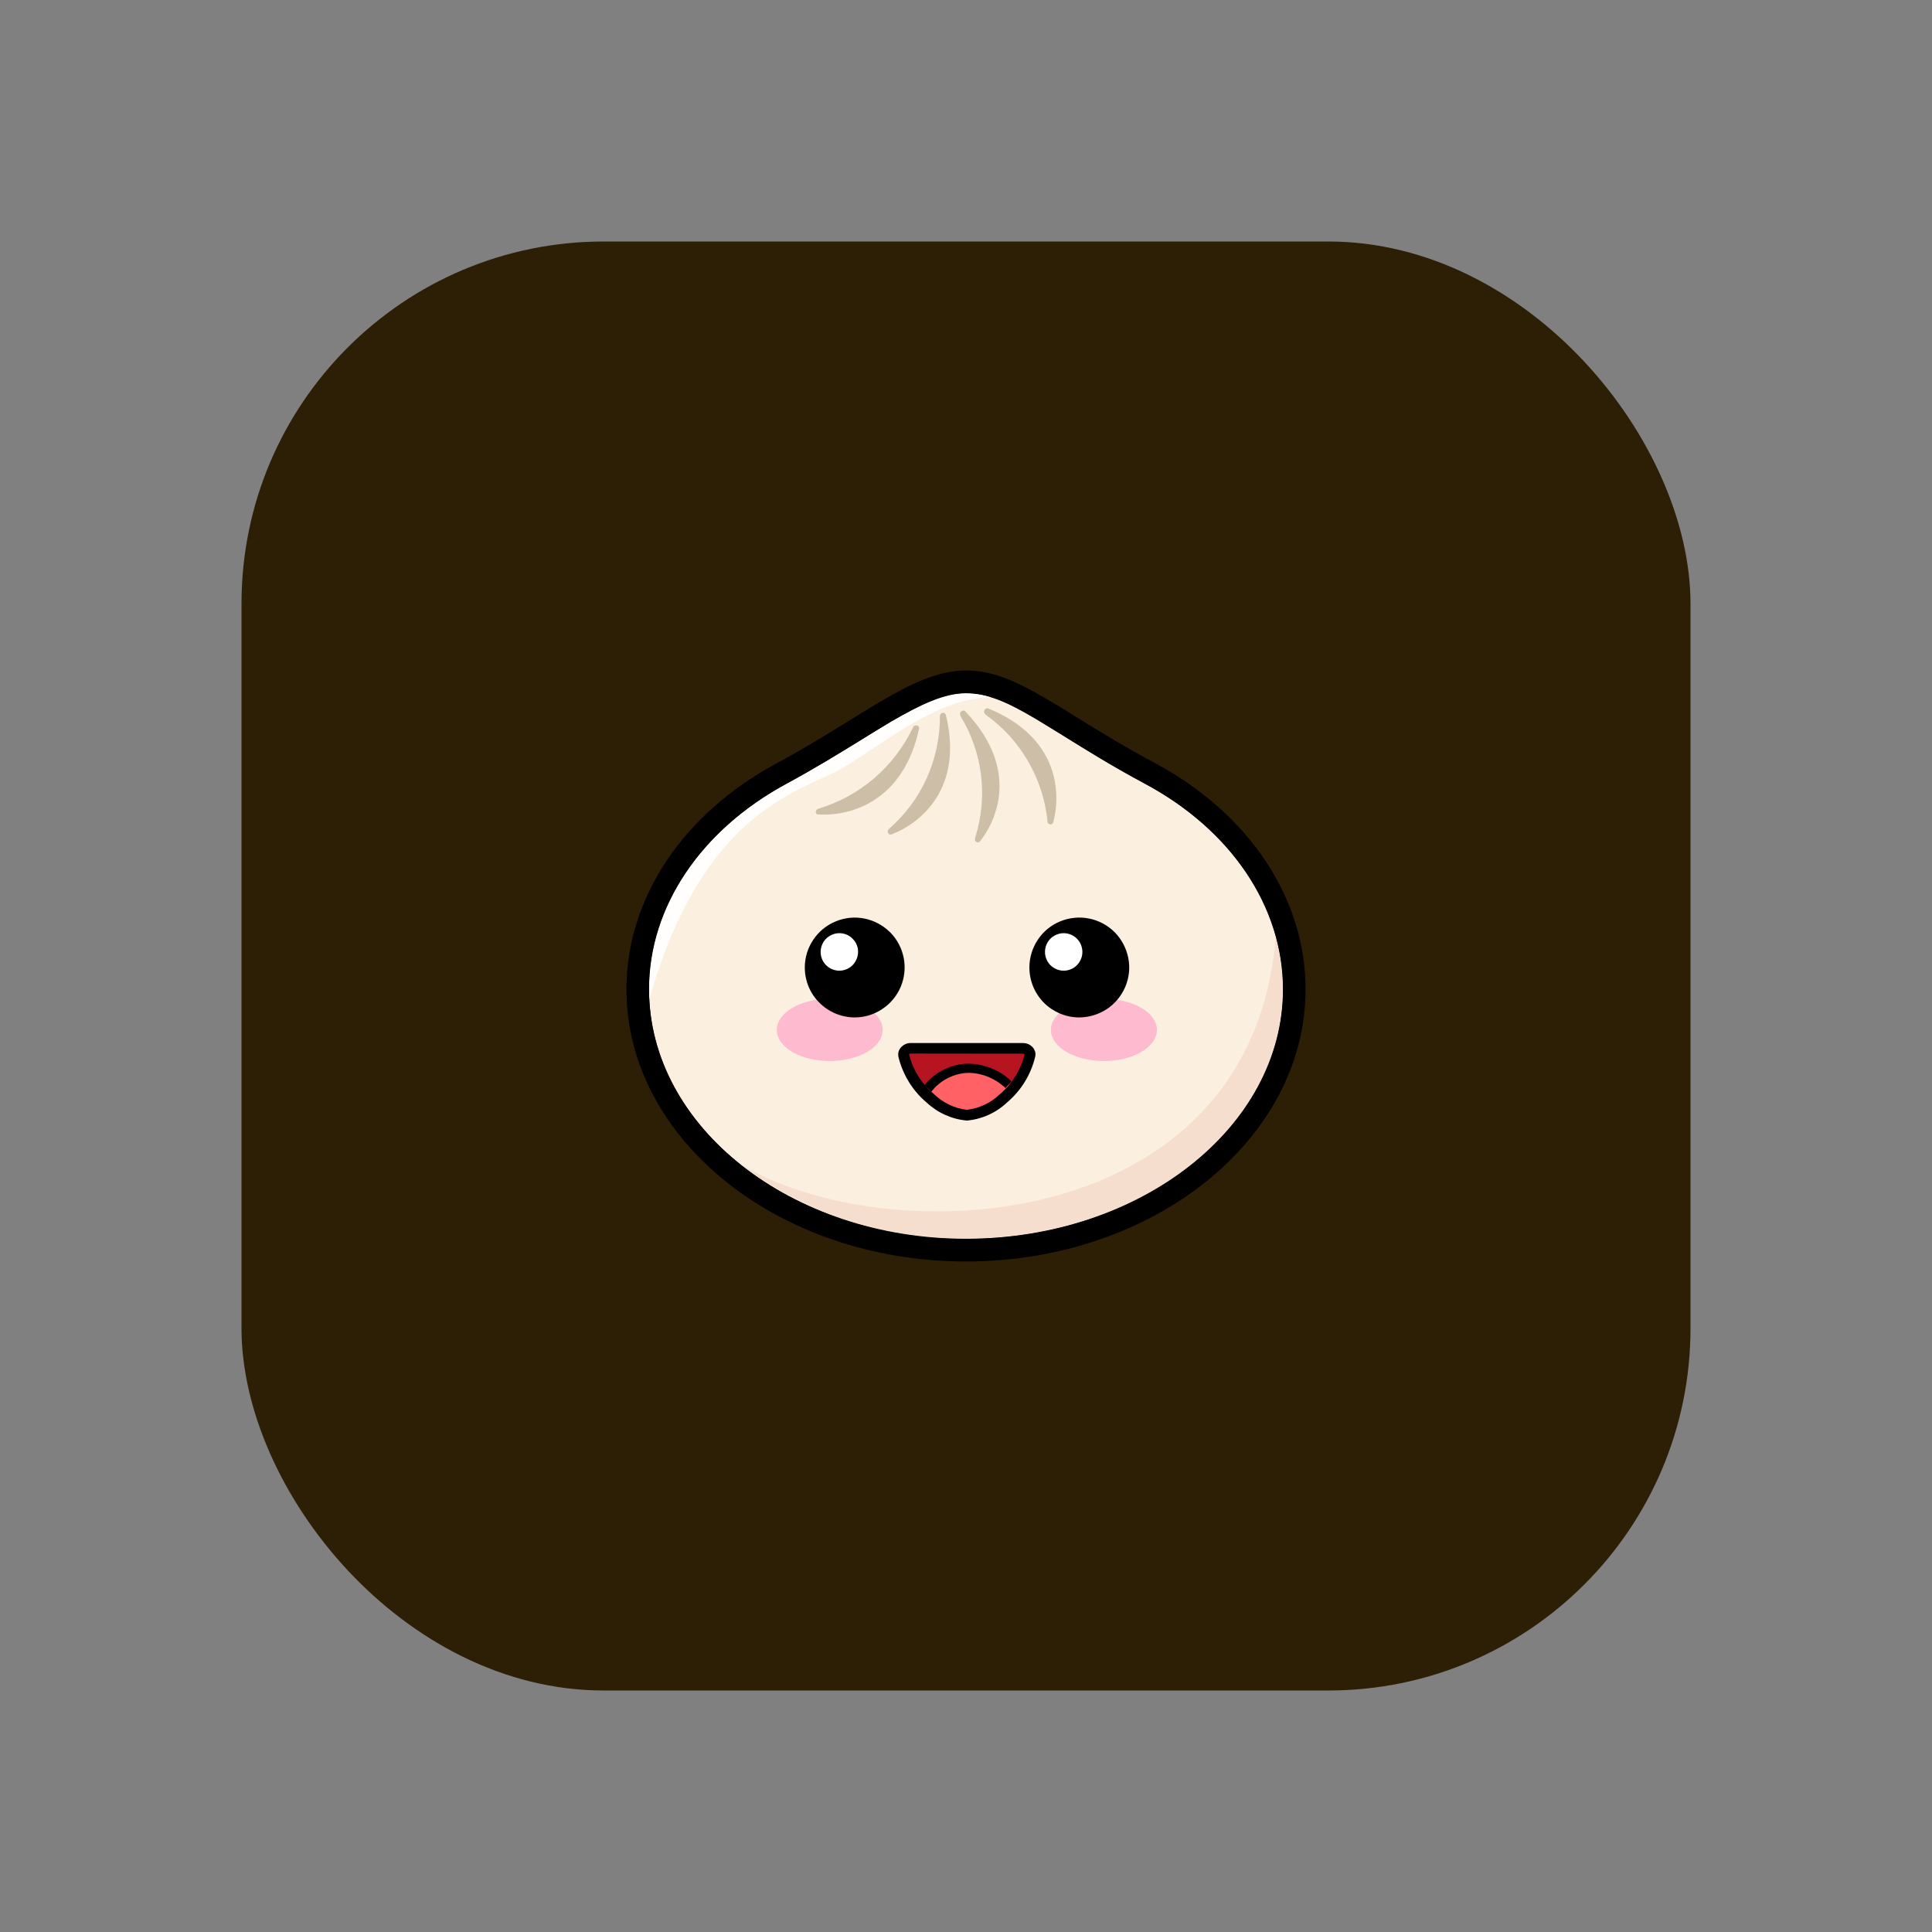 <svg width="16" height="16" viewBox="0 0 16 16" fill="none" xmlns="http://www.w3.org/2000/svg">
<rect x="0" y="0" width="16" height="16" fill="#808080" stroke="none"/>
<rect x="2" y="2" width="12" height="12" rx="3" fill="#2D1E06"/>
<path d="M10.625 8.193C10.625 9.334 9.45 10.259 8 10.259C6.55 10.259 5.375 9.334 5.375 8.193C5.375 7.486 5.825 6.861 6.516 6.491C7.208 6.12 7.638 5.741 8 5.741C8.361 5.741 8.671 6.05 9.483 6.491C10.175 6.861 10.625 7.486 10.625 8.193Z" fill="#FBF0DF"/>
<path d="M10.625 8.193C10.625 8.047 10.605 7.901 10.565 7.76C10.361 10.257 7.314 10.377 6.116 9.63C6.655 10.047 7.319 10.269 8 10.259C9.448 10.259 10.625 9.332 10.625 8.193Z" fill="#F6DECE"/>
<path d="M6.99 6.353C7.325 6.152 7.771 5.775 8.209 5.774C8.141 5.753 8.071 5.741 8 5.741C7.819 5.741 7.625 5.834 7.381 5.975C7.296 6.025 7.209 6.08 7.116 6.137C6.941 6.245 6.741 6.367 6.516 6.489C5.802 6.875 5.375 7.512 5.375 8.193C5.375 8.223 5.375 8.253 5.375 8.282C5.83 6.677 6.655 6.554 6.99 6.353Z" fill="#FFFEFC"/>
<path fill-rule="evenodd" clip-rule="evenodd" d="M7.784 5.93C7.785 6.107 7.747 6.283 7.675 6.444C7.602 6.606 7.495 6.749 7.361 6.866C7.34 6.884 7.357 6.92 7.384 6.91C7.637 6.812 7.978 6.518 7.834 5.924C7.828 5.891 7.784 5.9 7.784 5.93ZM7.954 5.93C8.046 6.08 8.104 6.248 8.125 6.422C8.146 6.597 8.128 6.773 8.075 6.941C8.066 6.967 8.098 6.989 8.116 6.968C8.28 6.758 8.423 6.341 7.994 5.891C7.973 5.871 7.939 5.901 7.954 5.927V5.93ZM8.161 5.918C8.305 6.019 8.425 6.151 8.513 6.303C8.602 6.455 8.657 6.624 8.675 6.8C8.674 6.806 8.675 6.812 8.679 6.817C8.683 6.822 8.689 6.826 8.695 6.827C8.701 6.828 8.708 6.827 8.713 6.823C8.718 6.82 8.722 6.814 8.723 6.808C8.792 6.546 8.753 6.1 8.186 5.868C8.156 5.856 8.136 5.897 8.161 5.915V5.918ZM6.776 6.698C6.947 6.647 7.106 6.56 7.241 6.444C7.376 6.327 7.485 6.184 7.562 6.023C7.575 5.996 7.618 6.006 7.611 6.036C7.481 6.636 7.047 6.761 6.777 6.745C6.749 6.746 6.749 6.706 6.776 6.698Z" fill="#CCBEA7"/>
<path d="M8 10.447C6.449 10.447 5.188 9.436 5.188 8.193C5.188 7.443 5.651 6.743 6.427 6.324C6.652 6.204 6.845 6.083 7.017 5.978C7.111 5.919 7.2 5.864 7.287 5.813C7.55 5.657 7.775 5.553 8 5.553C8.225 5.553 8.421 5.643 8.668 5.789C8.742 5.831 8.818 5.878 8.898 5.929C9.085 6.044 9.295 6.175 9.573 6.324C10.349 6.743 10.812 7.442 10.812 8.193C10.812 9.436 9.551 10.447 8 10.447ZM8 5.741C7.819 5.741 7.625 5.834 7.381 5.975C7.296 6.025 7.209 6.08 7.116 6.137C6.941 6.245 6.741 6.367 6.516 6.489C5.802 6.875 5.375 7.512 5.375 8.193C5.375 9.332 6.553 10.259 8 10.259C9.447 10.259 10.625 9.332 10.625 8.193C10.625 7.512 10.198 6.875 9.483 6.491C9.2 6.341 8.979 6.2 8.8 6.089C8.718 6.038 8.643 5.992 8.575 5.951C8.347 5.816 8.181 5.741 8 5.741Z" fill="black"/>
<path d="M8.529 8.741C8.495 8.879 8.418 9.002 8.31 9.094C8.228 9.173 8.123 9.223 8.01 9.235C7.893 9.224 7.784 9.175 7.7 9.094C7.592 9.002 7.517 8.878 7.484 8.741C7.483 8.732 7.484 8.724 7.486 8.716C7.489 8.709 7.493 8.701 7.499 8.696C7.505 8.69 7.512 8.685 7.52 8.682C7.527 8.68 7.536 8.679 7.544 8.68H8.469C8.477 8.679 8.486 8.68 8.493 8.683C8.501 8.686 8.508 8.69 8.514 8.696C8.519 8.702 8.524 8.709 8.526 8.717C8.529 8.724 8.53 8.733 8.529 8.741Z" fill="#B71422"/>
<path d="M7.701 9.1C7.785 9.181 7.894 9.231 8.01 9.242C8.125 9.231 8.234 9.181 8.318 9.1C8.345 9.075 8.37 9.048 8.393 9.02C8.347 8.967 8.29 8.925 8.227 8.895C8.164 8.865 8.095 8.849 8.025 8.846C7.951 8.848 7.878 8.868 7.812 8.904C7.747 8.941 7.691 8.992 7.65 9.055C7.668 9.071 7.683 9.086 7.701 9.1Z" fill="#FF6164"/>
<path d="M7.713 9.041C7.75 8.993 7.797 8.954 7.852 8.927C7.906 8.9 7.966 8.885 8.027 8.885C8.139 8.888 8.246 8.933 8.327 9.011C8.344 8.993 8.361 8.973 8.376 8.954C8.281 8.863 8.155 8.811 8.023 8.809C7.953 8.809 7.883 8.826 7.82 8.856C7.756 8.887 7.701 8.931 7.656 8.986C7.674 9.005 7.693 9.023 7.713 9.041Z" fill="black"/>
<path d="M8.007 9.28C7.882 9.269 7.765 9.216 7.673 9.13C7.557 9.032 7.476 8.899 7.44 8.751C7.438 8.738 7.438 8.724 7.441 8.711C7.445 8.698 7.451 8.686 7.46 8.676C7.47 8.664 7.483 8.654 7.498 8.647C7.512 8.641 7.528 8.637 7.544 8.638H8.47C8.486 8.638 8.502 8.641 8.517 8.647C8.531 8.654 8.544 8.664 8.555 8.676C8.563 8.686 8.569 8.699 8.573 8.711C8.576 8.724 8.576 8.738 8.573 8.751C8.538 8.899 8.456 9.032 8.34 9.13C8.249 9.216 8.132 9.269 8.007 9.28ZM7.544 8.725C7.532 8.725 7.529 8.73 7.529 8.732C7.56 8.86 7.632 8.975 7.733 9.059C7.807 9.132 7.904 9.179 8.007 9.191C8.11 9.179 8.206 9.133 8.281 9.061C8.382 8.976 8.453 8.861 8.485 8.733C8.483 8.731 8.481 8.729 8.478 8.728C8.476 8.726 8.473 8.726 8.47 8.726L7.544 8.725Z" fill="black"/>
<path d="M9.142 8.787C9.384 8.787 9.581 8.672 9.581 8.529C9.581 8.387 9.384 8.271 9.142 8.271C8.9 8.271 8.703 8.387 8.703 8.529C8.703 8.672 8.9 8.787 9.142 8.787Z" fill="#FEBBD0"/>
<path d="M6.871 8.787C7.114 8.787 7.31 8.672 7.31 8.529C7.31 8.387 7.114 8.271 6.871 8.271C6.629 8.271 6.433 8.387 6.433 8.529C6.433 8.672 6.629 8.787 6.871 8.787Z" fill="#FEBBD0"/>
<path fill-rule="evenodd" clip-rule="evenodd" d="M7.078 8.426C7.159 8.426 7.239 8.402 7.307 8.356C7.375 8.311 7.428 8.247 7.46 8.171C7.491 8.096 7.5 8.012 7.484 7.932C7.468 7.852 7.429 7.778 7.371 7.72C7.313 7.663 7.239 7.623 7.159 7.607C7.079 7.591 6.996 7.599 6.92 7.631C6.845 7.662 6.78 7.715 6.735 7.783C6.689 7.851 6.665 7.931 6.665 8.012C6.665 8.122 6.708 8.227 6.786 8.304C6.863 8.382 6.968 8.425 7.078 8.426ZM8.935 8.426C9.017 8.426 9.097 8.402 9.166 8.357C9.234 8.312 9.287 8.248 9.319 8.173C9.351 8.097 9.36 8.014 9.344 7.934C9.328 7.853 9.289 7.779 9.232 7.721C9.174 7.663 9.1 7.623 9.02 7.607C8.94 7.591 8.857 7.599 8.781 7.63C8.705 7.661 8.64 7.714 8.595 7.782C8.549 7.851 8.525 7.931 8.525 8.012C8.525 8.122 8.568 8.226 8.645 8.304C8.722 8.381 8.826 8.425 8.935 8.426Z" fill="black"/>
<path fill-rule="evenodd" clip-rule="evenodd" d="M6.95 8.039C6.981 8.039 7.011 8.03 7.037 8.013C7.062 7.996 7.082 7.972 7.094 7.943C7.106 7.915 7.109 7.884 7.104 7.854C7.098 7.823 7.083 7.796 7.061 7.774C7.04 7.752 7.012 7.737 6.982 7.731C6.952 7.725 6.92 7.728 6.892 7.74C6.864 7.752 6.839 7.771 6.822 7.797C6.805 7.823 6.796 7.853 6.796 7.883C6.796 7.924 6.812 7.964 6.841 7.993C6.87 8.022 6.909 8.038 6.95 8.039ZM8.808 8.039C8.839 8.039 8.869 8.03 8.895 8.013C8.92 7.996 8.94 7.972 8.952 7.943C8.964 7.915 8.967 7.884 8.961 7.854C8.955 7.823 8.941 7.796 8.919 7.774C8.897 7.752 8.87 7.737 8.839 7.731C8.809 7.725 8.778 7.728 8.75 7.74C8.721 7.752 8.697 7.771 8.68 7.797C8.663 7.823 8.654 7.853 8.654 7.883C8.654 7.924 8.67 7.963 8.698 7.992C8.727 8.021 8.766 8.038 8.807 8.039H8.808Z" fill="white"/>
</svg>
